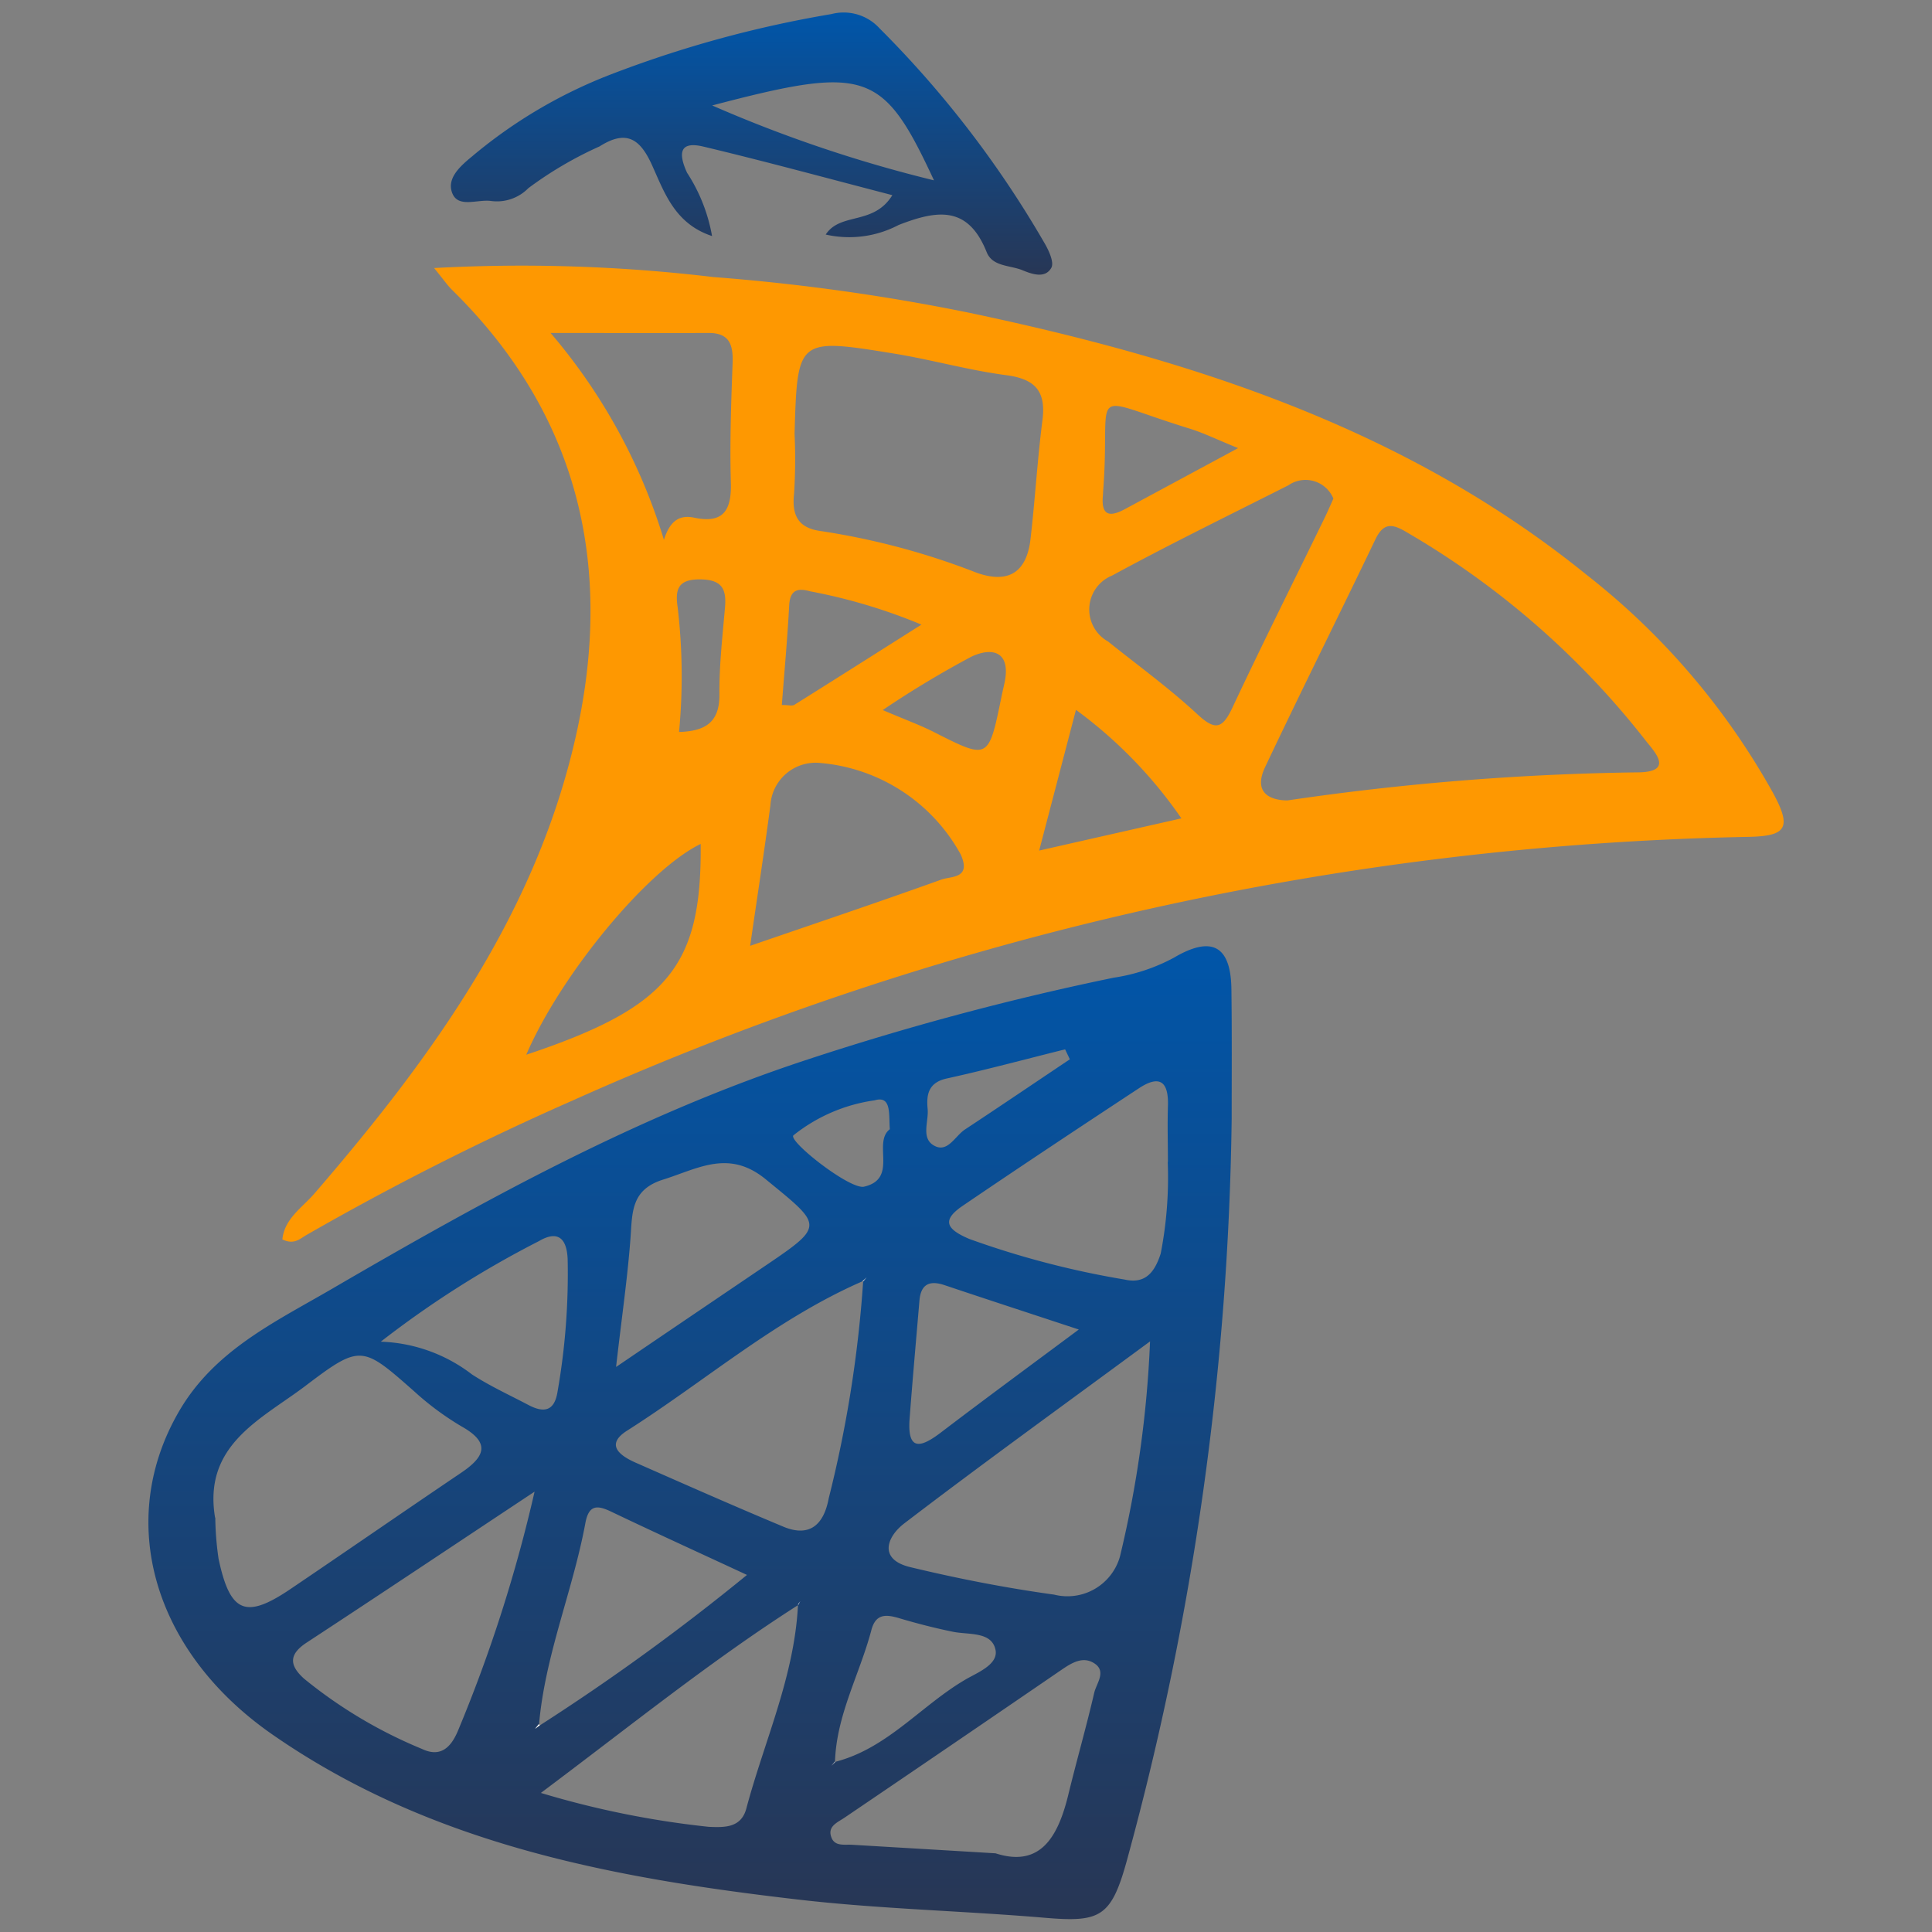 <svg xmlns="http://www.w3.org/2000/svg" xmlns:xlink="http://www.w3.org/1999/xlink" width="72" height="72" viewBox="0 0 72 72"><rect x="0" y="0" width="72" height="72" fill="#808080" stroke="none"/><defs><style>.a{fill:none;}.b{fill:#fe9801;}.c{fill:url(#a);}.d{fill:#fefdfd;}</style><linearGradient id="a" x1="0.5" x2="0.5" y2="1" gradientUnits="objectBoundingBox"><stop offset="0" stop-color="#0056aa"/><stop offset="1" stop-color="#283654"/></linearGradient></defs><g transform="translate(-4.786 14.633)"><circle class="a" cx="36" cy="36" r="36" transform="translate(4.786 -14.633)"/><g transform="translate(-5581.34 -2786.829)"><g transform="translate(5591.658 2772.677)"><path class="b" d="M5611.807,2800.072a60.22,60.22,0,0,1,10.406.336,77.22,77.22,0,0,1,9.527,1.329c8.3,1.747,16.266,4.307,23,9.754a26.879,26.879,0,0,1,6.983,8.175c.689,1.284.474,1.583-.977,1.605a112.427,112.427,0,0,0-43.751,9.813,104.627,104.627,0,0,0-9.959,5.032c-.226.13-.45.369-.884.156.078-.776.743-1.186,1.193-1.708,4.418-5.117,8.349-10.536,9.8-17.3,1.341-6.253-.02-11.825-4.692-16.4C5612.293,2800.7,5612.169,2800.518,5611.807,2800.072Zm31.8,19.841a97.889,97.889,0,0,1,13.107-1.047c1.328-.03.54-.8.232-1.2a31.157,31.157,0,0,0-8.861-7.729c-.531-.321-.88-.421-1.2.249-1.357,2.833-2.765,5.643-4.108,8.482C5642.348,2819.576,5642.882,2819.905,5643.607,2819.913Zm-18.367-13.664a20.1,20.1,0,0,1-.018,2.224c-.093.84.169,1.3,1.03,1.406a27.07,27.07,0,0,1,5.771,1.547c1.208.43,1.87-.034,2.011-1.258.169-1.473.256-2.957.444-4.427.138-1.083-.272-1.535-1.353-1.677-1.41-.184-2.791-.581-4.2-.808C5625.346,2802.676,5625.344,2802.693,5625.24,2806.249Zm20.08,2.415a1.121,1.121,0,0,0-1.677-.495c-2.195,1.109-4.407,2.188-6.566,3.362a1.365,1.365,0,0,0-.155,2.458c1.115.894,2.278,1.736,3.323,2.706.668.622.938.558,1.313-.241,1.118-2.382,2.3-4.736,3.45-7.1C5645.107,2809.146,5645.2,2808.937,5645.32,2808.664Zm-21.735,16.667c2.508-.862,4.827-1.642,7.128-2.469.366-.131,1.124-.028.72-.934a6.613,6.613,0,0,0-5.22-3.41,1.69,1.69,0,0,0-1.873,1.575C5624.116,2821.782,5623.855,2823.467,5623.585,2825.331Zm-3.214-15.13c.215-.673.547-.948,1.131-.825,1.085.229,1.394-.279,1.364-1.3-.043-1.485.01-2.975.065-4.462.024-.671-.108-1.124-.891-1.122-1.9.005-3.807,0-5.892,0A21.418,21.418,0,0,1,5620.371,2810.2Zm1.37,11.333c-1.977.956-5.213,4.865-6.5,7.856C5620.527,2827.625,5621.786,2826.1,5621.741,2821.533Zm12.615.247,5.3-1.2a16.89,16.89,0,0,0-3.929-4.044Zm-4.387-8.42a20.666,20.666,0,0,0-4.143-1.24c-.458-.13-.754-.066-.786.518-.065,1.233-.179,2.464-.274,3.717.25,0,.387.043.466-.006C5626.733,2815.411,5628.226,2814.463,5629.969,2813.36Zm11.8-6.578c-.791-.321-1.29-.568-1.816-.73-3.973-1.227-2.9-1.609-3.216,2.37,0,.057-.005.115-.01.171-.058.748.307.742.825.462Zm-13.243,9.762c.868.37,1.406.565,1.913.822,2.033,1.031,2.03,1.037,2.513-1.322.034-.168.074-.334.11-.5.25-1.152-.416-1.372-1.231-.99A36.871,36.871,0,0,0,5628.527,2816.544Zm-7.592.817c.958-.03,1.516-.341,1.506-1.4-.01-1.082.115-2.167.208-3.249.06-.695-.128-1.029-.922-1.038-.847-.009-.94.388-.841,1.055A21.993,21.993,0,0,1,5620.935,2817.362Z" transform="translate(-5601.161 -2790.564)"/><path class="c" d="M5632.027,2880.139a109.723,109.723,0,0,1-3.875,27.542c-.6,2.224-.991,2.425-3.089,2.247-3.07-.261-6.161-.326-9.219-.682-6.9-.8-13.687-2.063-19.565-6.147-4.477-3.11-5.847-8-3.469-12.065,1.322-2.262,3.579-3.316,5.682-4.541,5.686-3.312,11.442-6.49,17.736-8.552a103.171,103.171,0,0,1,11.4-3.047,6.862,6.862,0,0,0,2.238-.741c1.434-.848,2.13-.438,2.151,1.171S5632.027,2878.534,5632.027,2880.139Zm-14.773,23.977c1.944-.5,3.2-2.1,4.85-3.065.439-.259,1.246-.562,1.119-1.122-.153-.678-1-.54-1.595-.662-.666-.137-1.327-.306-1.978-.5-.494-.147-.886-.187-1.051.441-.432,1.638-1.3,3.156-1.355,4.9l-.133.154Zm-11-1.365a83.047,83.047,0,0,0,7.71-5.6c-1.875-.871-3.476-1.6-5.067-2.361-.521-.248-.829-.254-.956.429-.467,2.522-1.5,4.914-1.726,7.493l-.14.174Zm9.629-4.485c-3.24,2.068-6.219,4.478-9.6,7.009a34.041,34.041,0,0,0,6.261,1.264c.592.025,1.2.038,1.395-.68.673-2.528,1.8-4.942,1.926-7.607l.088-.123Zm2.4-12.064c-3.22,1.4-5.862,3.713-8.79,5.574-.828.527-.256.936.322,1.191,1.829.806,3.658,1.615,5.5,2.384,1,.419,1.516-.094,1.694-1.051a45.583,45.583,0,0,0,1.284-8.084l.132-.153Zm-24.134,8.813a11.387,11.387,0,0,0,.122,1.533c.429,2.018,1.007,2.259,2.675,1.132,2.126-1.438,4.239-2.9,6.364-4.335.857-.58,1.138-1.1.019-1.727a10.714,10.714,0,0,1-1.783-1.323c-1.916-1.688-1.983-1.75-4.04-.187C5595.859,2891.352,5593.688,2892.3,5594.141,2895.015Zm34.844-6.573c-3.327,2.451-6.279,4.58-9.17,6.791-.637.487-.98,1.337.224,1.627,1.768.426,3.562.776,5.363,1.025a2.034,2.034,0,0,0,2.453-1.418A41.323,41.323,0,0,0,5628.985,2888.442Zm-22.936,5.6c-3.089,2.048-5.787,3.851-8.5,5.629-.672.44-.653.847-.1,1.346a17.445,17.445,0,0,0,4.4,2.621c.69.326,1.074-.066,1.328-.661A54.878,54.878,0,0,0,5606.05,2894.039Zm17.181,13.487c1.666.533,2.32-.624,2.7-2.183.309-1.271.672-2.53.966-3.8.081-.351.464-.793.014-1.094-.434-.29-.857-.022-1.253.249q-4.024,2.756-8.062,5.494c-.269.183-.666.329-.483.762.133.315.484.233.756.25C5619.572,2907.308,5621.277,2907.408,5623.231,2907.526Zm6.413-25.765c0-.688-.021-1.377,0-2.063.034-.883-.258-1.23-1.084-.684-2.2,1.448-4.391,2.9-6.564,4.378-.794.541-.611.87.249,1.236a33.1,33.1,0,0,0,5.785,1.512c.758.172,1.115-.25,1.345-.968A14.792,14.792,0,0,0,5629.644,2881.761Zm-20.558,7.632c2-1.36,3.7-2.51,5.391-3.656,2.4-1.625,2.35-1.556.179-3.333-1.375-1.126-2.516-.4-3.817.009-1.18.368-1.155,1.181-1.219,2.127C5609.517,2886.06,5609.293,2887.572,5609.086,2889.393Zm-8.766-.937a5.886,5.886,0,0,1,3.387,1.219c.666.433,1.4.768,2.1,1.137.567.3.975.254,1.091-.5a25.413,25.413,0,0,0,.376-4.926c-.031-.8-.378-1.087-1.073-.677A36.959,36.959,0,0,0,5600.32,2888.456Zm26.01-.451c-1.906-.629-3.461-1.136-5.012-1.657-.563-.189-.883-.031-.934.579-.124,1.469-.257,2.938-.367,4.407-.089,1.211.417,1.074,1.157.514C5622.795,2890.62,5624.435,2889.415,5626.33,2888.005Zm-.338-10.067-.179-.377c-1.47.366-2.933.761-4.411,1.086-.689.152-.764.606-.712,1.137.046.477-.276,1.124.284,1.387.477.224.747-.388,1.108-.624C5623.392,2879.69,5624.69,2878.81,5625.992,2877.938Zm-6.711,2.607c-.046-.541.077-1.275-.566-1.084a6.231,6.231,0,0,0-3.028,1.305c-.2.217,2.107,2.032,2.632,1.913C5619.61,2882.386,5618.637,2881.057,5619.281,2880.545Z" transform="translate(-5591.658 -2838.939)"/><path class="c" d="M5640.856,2779.469c-2.443-.634-4.733-1.26-7.042-1.81-.923-.22-.923.285-.609.974a6.327,6.327,0,0,1,.932,2.36c-1.387-.458-1.775-1.621-2.236-2.641-.448-.992-.961-1.33-1.956-.7a14.078,14.078,0,0,0-2.652,1.555,1.64,1.64,0,0,1-1.412.476c-.487-.058-1.186.259-1.414-.262-.246-.566.28-1.029.731-1.4a18.182,18.182,0,0,1,5.145-3.043,42.469,42.469,0,0,1,8.24-2.257,1.81,1.81,0,0,1,1.8.535,38.571,38.571,0,0,1,6.138,7.99c.164.278.373.729.26.93-.228.406-.707.243-1.075.091-.462-.191-1.116-.128-1.334-.673-.694-1.734-1.827-1.58-3.283-1.013a3.954,3.954,0,0,1-2.716.356C5638.926,2780.093,5640.153,2780.608,5640.856,2779.469Zm-6.714-3.343a50.418,50.418,0,0,0,8.266,2.791C5640.505,2774.829,5639.9,2774.615,5634.142,2776.126Z" transform="translate(-5613.133 -2772.677)"/><path class="d" d="M5661.989,2944.761l.074-.138-.088.123Z" transform="translate(-5637.77 -2885.434)"/><path class="d" d="M5668.981,2909.711l.145-.139-.131.153Z" transform="translate(-5642.364 -2862.448)"/><path class="d" d="M5633.7,2957.979l-.178.135.14-.174Z" transform="translate(-5619.115 -2894.166)"/><path class="d" d="M5665.742,2962l-.143.143.132-.154Z" transform="translate(-5640.146 -2896.821)"/></g></g></g></svg>